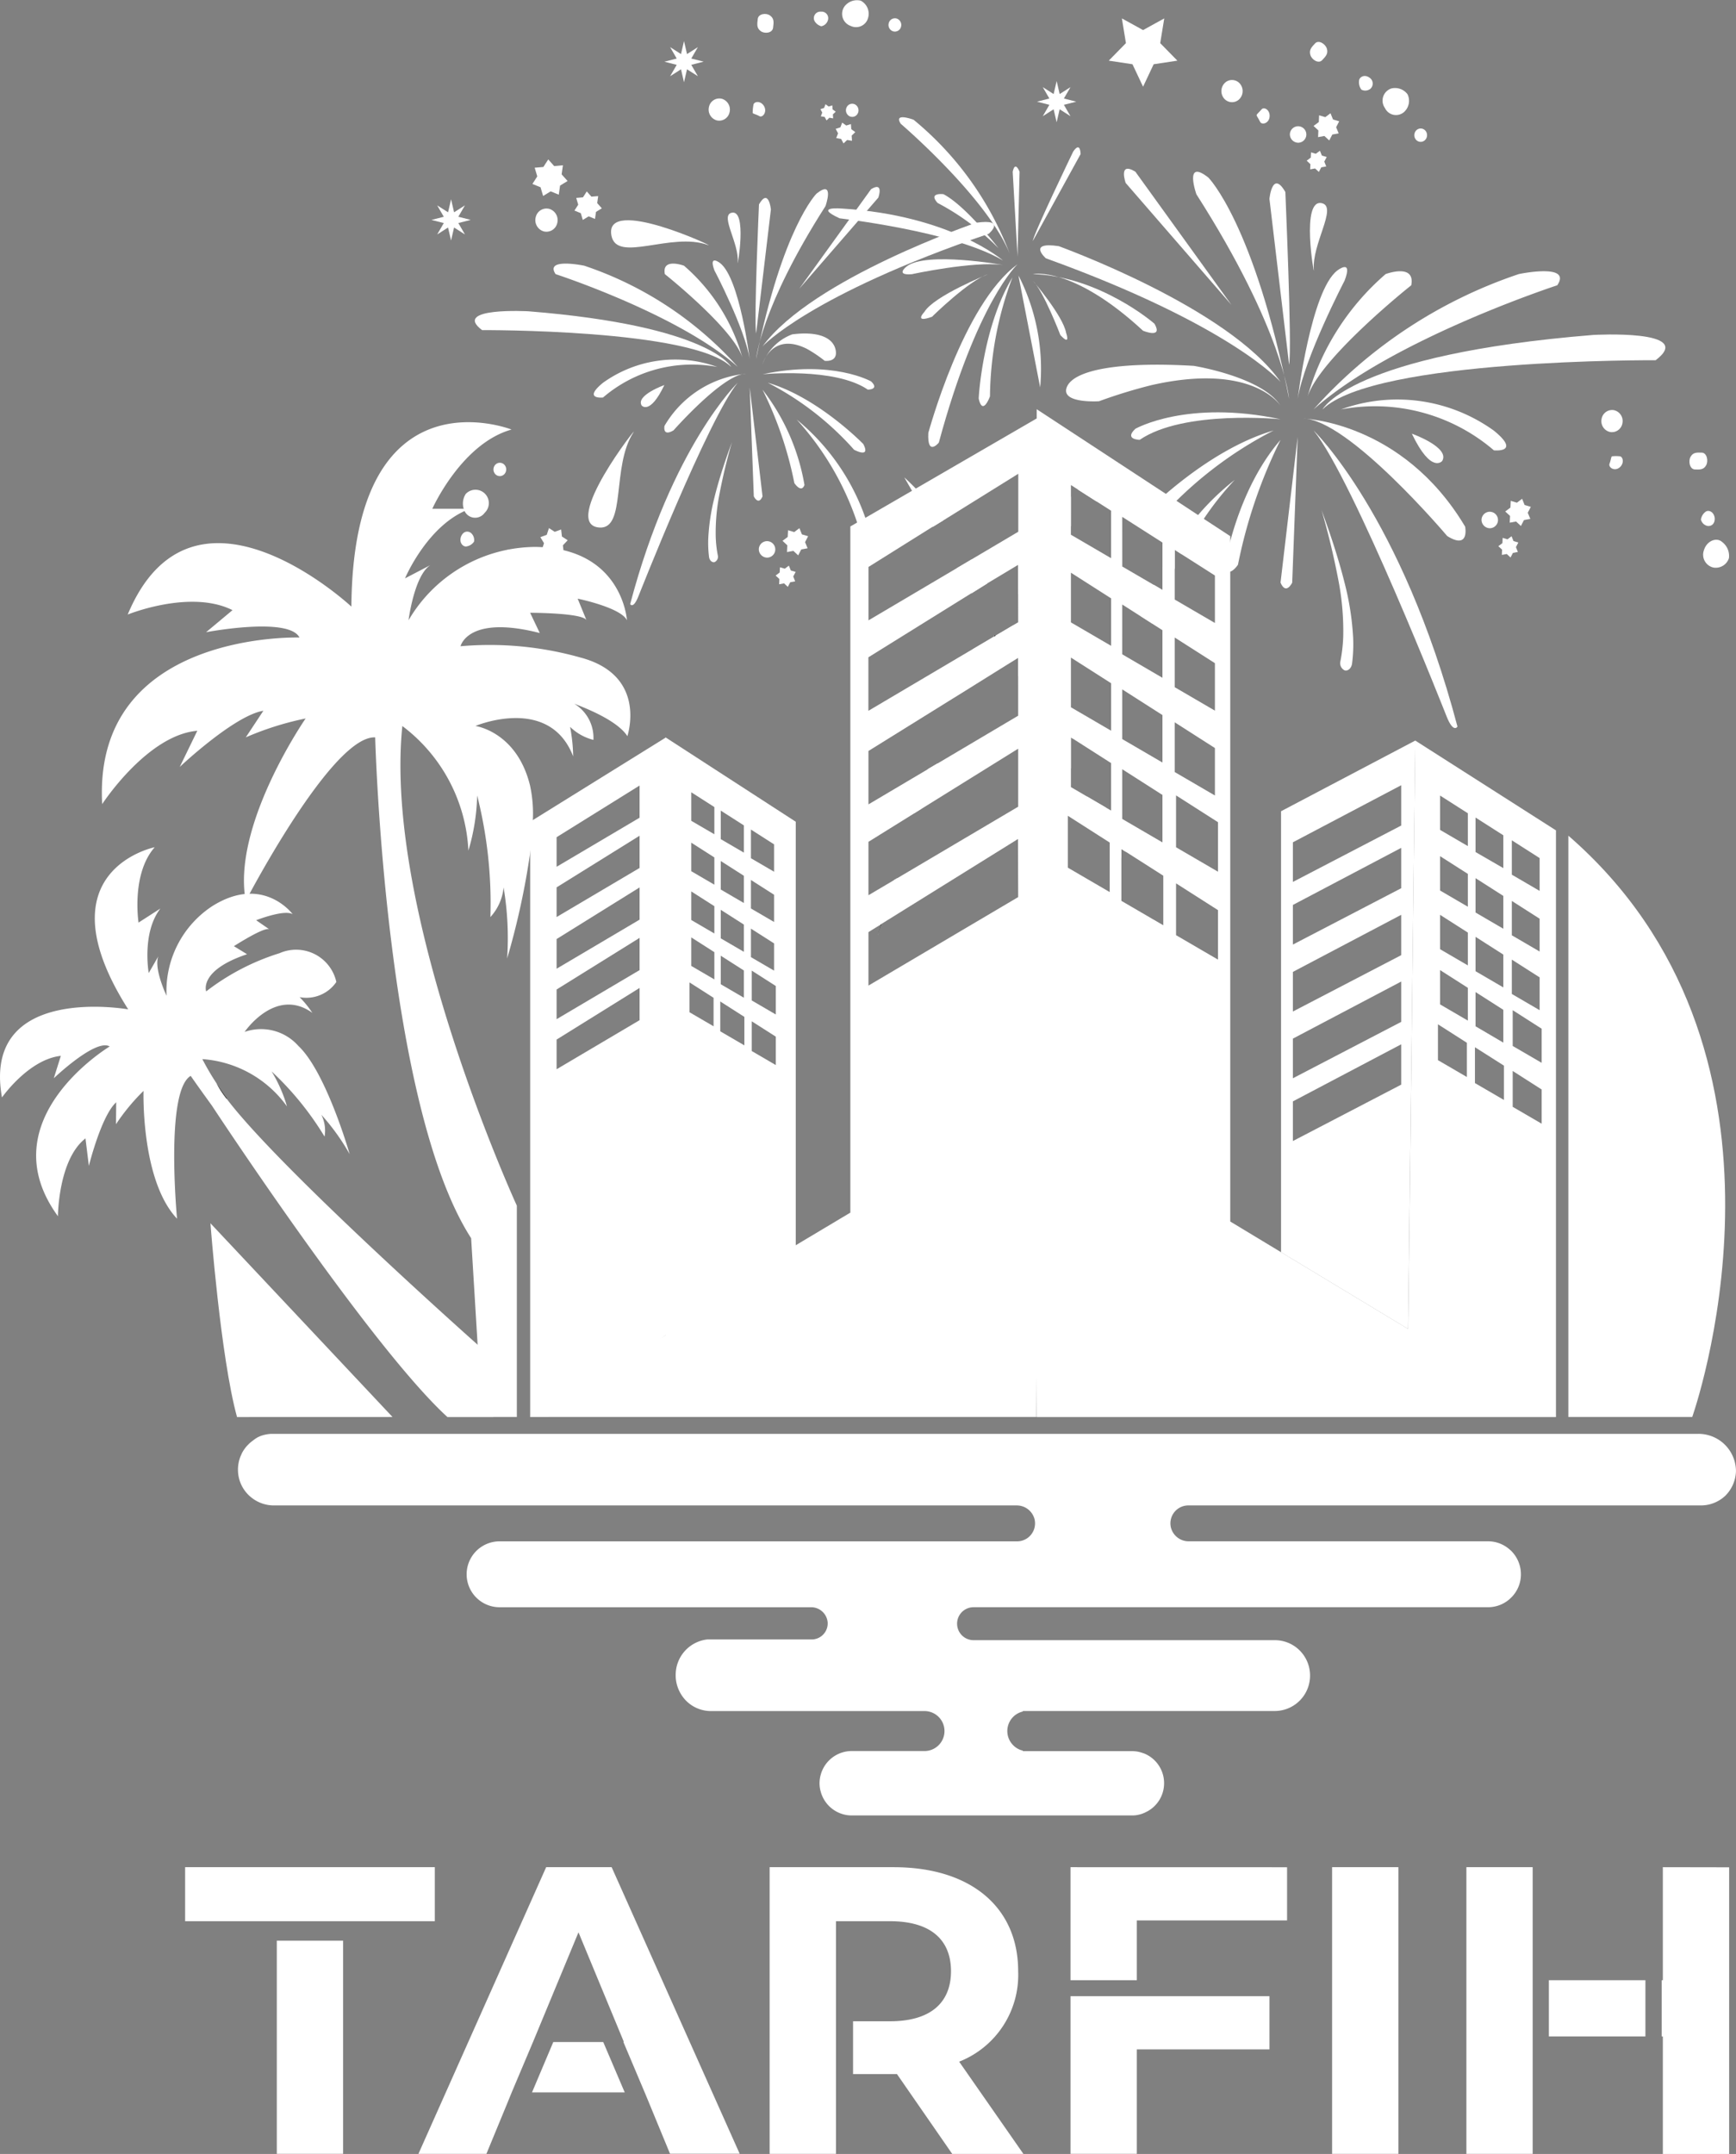 <svg id="logo" xmlns="http://www.w3.org/2000/svg" width="133.881" height="166.062" viewBox="0 0 133.881 166.062">
  <rect x="0" y="0" width="133.881" height="166.062" fill="#808080" stroke="none"/>
  <path id="Path_76664" data-name="Path 76664" d="M514.065,469.415l.245-.145c-.522,1.541-.938,2.761-1.2,3.521h0l-.067.2c-.015.043-.03.082-.041.121-.037.1-.072.2-.1.273a.259.259,0,0,1,0,.039q-.03.076-.045.124a.3.3,0,0,0-.017.054.065.065,0,0,0,0,.022c.028-.1.113-.377.24-.8C513.277,472.089,513.625,470.91,514.065,469.415Z" transform="translate(-445.114 -401.57)" fill="#fff"/>
  <path id="Path_76665" data-name="Path 76665" d="M526.6,428.843l.769-.453c-.462,1.211-.886,2.394-1.287,3.526l-.559.347C525.854,431.17,526.209,430.024,526.6,428.843Z" transform="translate(-455.05 -369.548)" fill="#fff"/>
  <path id="Path_76666" data-name="Path 76666" d="M542.579,383.41c-.683,1.272-1.346,2.613-1.965,3.987l-1.194.741c.487-1.285,1.023-2.559,1.586-3.8Z" transform="translate(-465.938 -334.314)" fill="#fff"/>
  <path id="Path_76667" data-name="Path 76667" d="M566.786,333.56v2.262c-.414.433-.867.962-1.361,1.554q-.362.433-.748.94l-.08.106h0q-.1.124-.2.254c-.093.119-.18.241-.271.364-.464.633-.934,1.324-1.4,2.063v-2.284c.327-.514.65-1,.984-1.458.141-.2.28-.392.418-.581l.163-.217c.1-.145.217-.286.316-.433q.325-.435.65-.821C565.835,334.607,566.355,334.019,566.786,333.56Z" transform="translate(-484.197 -295.266)" fill="#fff"/>
  <path id="Path_76668" data-name="Path 76668" d="M585.386,326.771a.433.433,0,0,1-.052.046l-1.424-.91c.366-.371.6-.589.667-.65.841-.789,1.712-.966,1.89-.527S586.146,326.053,585.386,326.771Z" transform="translate(-500.788 -288.165)" fill="#fff"/>
  <path id="Path_76669" data-name="Path 76669" d="M432.9,293s-5.068,4.884-8.295,17.068c0,0,.23.42.635-.6C425.245,309.468,430.6,295.839,432.9,293Z" transform="translate(-376.006 -263.495)" fill="#fff"/>
  <path id="Path_76670" data-name="Path 76670" d="M452.418,322.85c.041.267.243.433.423.384a.457.457,0,0,0,.247-.535,9.074,9.074,0,0,1-.158-1.426,15.433,15.433,0,0,1,.236-3,43.87,43.87,0,0,1,1.029-4.334c.015,0-.819,2.117-1.363,4.314a16.125,16.125,0,0,0-.472,3.073A8.54,8.54,0,0,0,452.418,322.85Z" transform="translate(-397.734 -279.897)" fill="#fff"/>
  <path id="Path_76671" data-name="Path 76671" d="M467.13,294.68l.316,8.4s.355.745.672,0Z" transform="translate(-409.312 -264.811)" fill="#fff"/>
  <path id="Path_76672" data-name="Path 76672" d="M471.69,295.48a28.713,28.713,0,0,1,2.455,7.2s.531.815.78.147A16.493,16.493,0,0,0,471.69,295.48Z" transform="translate(-412.884 -265.437)" fill="#fff"/>
  <path id="Path_76673" data-name="Path 76673" d="M483.84,306.1a22.377,22.377,0,0,1,4.888,8.646s.6,1.083.852.407A17.107,17.107,0,0,0,483.84,306.1Z" transform="translate(-422.401 -273.756)" fill="#fff"/>
  <path id="Path_76674" data-name="Path 76674" d="M473.54,293a22.956,22.956,0,0,1,6.661,5.17s1.311.706.708-.444C480.909,297.73,477.436,294.138,473.54,293Z" transform="translate(-414.333 -263.495)" fill="#fff"/>
  <path id="Path_76675" data-name="Path 76675" d="M471.69,288.56s5.573-.557,8.123,1.185c0,0,.921,0,.249-.635C480.063,289.113,477.1,287.412,471.69,288.56Z" transform="translate(-412.884 -259.705)" fill="#fff"/>
  <path id="Path_76676" data-name="Path 76676" d="M471.69,277.861s.719-2.522,3.413-1.187a10.059,10.059,0,0,1,1.38.927s.923.134.867-.672a1.2,1.2,0,0,0-.017-.143c-.178-.964-1.333-1.482-3.352-1.224A3.892,3.892,0,0,0,471.69,277.861Z" transform="translate(-412.884 -249.784)" fill="#fff"/>
  <path id="Path_76677" data-name="Path 76677" d="M471.69,245.4s3.625-3.97,17.441-8.68c0,0,1.417-1.187-.956-.854C488.175,235.866,475.553,240.148,471.69,245.4Z" transform="translate(-412.884 -218.695)" fill="#fff"/>
  <path id="Path_76678" data-name="Path 76678" d="M484.76,231.2l6.1-7.031s.451-1.268-.559-.65Z" transform="translate(-423.122 -208.935)" fill="#fff"/>
  <path id="Path_76679" data-name="Path 76679" d="M417.81,236.387c-.618-3.174,8.371,1.057,7.437.719C422.41,236.075,418.228,238.532,417.81,236.387Z" transform="translate(-370.655 -218.218)" fill="#fff" fill-rule="evenodd"/>
  <path id="Path_76680" data-name="Path 76680" d="M459.6,232.489c1.274-.36.451,4.334.494,3.84C460.226,234.855,458.739,232.731,459.6,232.489Z" transform="translate(-403.203 -216.08)" fill="#fff" fill-rule="evenodd"/>
  <path id="Path_76681" data-name="Path 76681" d="M469.41,237.253s.347-3.974,5.352-11.792c0,0,.741-2.1-.693-.96C474.069,224.5,471.442,227.12,469.41,237.253Z" transform="translate(-411.098 -209.574)" fill="#fff" fill-rule="evenodd"/>
  <path id="Path_76682" data-name="Path 76682" d="M469.245,237.714l1.14-9.564s-.167-1.7-.919-.392C469.466,227.757,469.067,236.687,469.245,237.714Z" transform="translate(-410.933 -212.001)" fill="#fff" fill-rule="evenodd"/>
  <path id="Path_76683" data-name="Path 76683" d="M456.8,257.11s-.769-6.227-2.279-7.393c0,0-.925-.73-.433.581C454.1,250.3,456.421,254.753,456.8,257.11Z" transform="translate(-398.984 -229.432)" fill="#fff" fill-rule="evenodd"/>
  <path id="Path_76684" data-name="Path 76684" d="M442.852,257.984a14.59,14.59,0,0,0-4.531-7.192s-1.733-.65-1.476.65C436.845,251.44,442.315,255.794,442.852,257.984Z" transform="translate(-385.57 -230.306)" fill="#fff" fill-rule="evenodd"/>
  <path id="Path_76685" data-name="Path 76685" d="M411.542,258.6a27.653,27.653,0,0,0-11.838-7.8s-3.086-.65-2.21.65C397.495,251.448,407,254.549,411.542,258.6Z" transform="translate(-354.644 -230.314)" fill="#fff" fill-rule="evenodd"/>
  <path id="Path_76686" data-name="Path 76686" d="M389.07,271.789s-1.612-3.166-15.627-4.29c0,0-5.963-.338-3.586,1.452C369.857,268.95,386.093,268.857,389.07,271.789Z" transform="translate(-332.678 -243.499)" fill="#fff" fill-rule="evenodd"/>
  <path id="Path_76687" data-name="Path 76687" d="M421.164,285.423a10.539,10.539,0,0,0-8.817,2.358s-1.6.169,0-1.138A9.552,9.552,0,0,1,421.164,285.423Z" transform="translate(-365.843 -257.133)" fill="#fff" fill-rule="evenodd"/>
  <path id="Path_76688" data-name="Path 76688" d="M443.037,289.81a8.174,8.174,0,0,0-6.284,4.017s-.182.867.693.349C437.444,294.185,441.295,289.8,443.037,289.81Z" transform="translate(-385.505 -260.996)" fill="#fff" fill-rule="evenodd"/>
  <path id="Path_76689" data-name="Path 76689" d="M430.188,293.84s-2.21.787-1.753,1.571C428.435,295.411,429.063,296.2,430.188,293.84Z" transform="translate(-378.953 -264.153)" fill="#fff" fill-rule="evenodd"/>
  <path id="Path_76690" data-name="Path 76690" d="M410.541,317.821c-3.088-.217,3.174-8.18,2.615-7.324C411.462,313.1,412.628,317.962,410.541,317.821Z" transform="translate(-364.312 -277.15)" fill="#fff" fill-rule="evenodd"/>
  <path id="Path_76691" data-name="Path 76691" d="M667.83,310s6.78,6.533,11.094,22.826c0,0-.308.566-.847-.806C678.077,332.028,670.911,313.8,667.83,310Z" transform="translate(-566.524 -276.811)" fill="#fff"/>
  <path id="Path_76692" data-name="Path 76692" d="M672.938,349.965c-.054.355-.325.581-.566.511a.617.617,0,0,1-.329-.715,11.88,11.88,0,0,0,.217-1.907,20.591,20.591,0,0,0-.314-4.011,58.563,58.563,0,0,0-1.376-5.783c-.02,0,1.094,2.83,1.82,5.768a21.423,21.423,0,0,1,.633,4.117A11.484,11.484,0,0,1,672.938,349.965Z" transform="translate(-568.669 -298.791)" fill="#fff"/>
  <path id="Path_76693" data-name="Path 76693" d="M657.382,312.26l-.423,11.239s-.477,1-.9,0Z" transform="translate(-557.304 -278.581)" fill="#fff"/>
  <path id="Path_76694" data-name="Path 76694" d="M640.425,313.34a38.636,38.636,0,0,0-3.283,9.623s-.711,1.083-1.042.2C636.1,323.162,636.98,317.307,640.425,313.34Z" transform="translate(-541.669 -279.427)" fill="#fff"/>
  <path id="Path_76695" data-name="Path 76695" d="M613.691,327.58a23.079,23.079,0,0,0-2.384,3,31.487,31.487,0,0,0-1.682,2.748l-.555-.355v1.415a31.358,31.358,0,0,0-1.746,4.262l-.845-.54a24.94,24.94,0,0,1,.966-2.444l.678.4v-1.755a22.63,22.63,0,0,1,2.737-4.015A19.669,19.669,0,0,1,613.691,327.58Z" transform="translate(-518.467 -290.582)" fill="#fff"/>
  <path id="Path_76696" data-name="Path 76696" d="M617.2,310a30.432,30.432,0,0,0-8.908,6.917s-1.753.945-.947-.6C607.344,316.329,611.987,311.517,617.2,310Z" transform="translate(-518.978 -276.811)" fill="#fff"/>
  <path id="Path_76697" data-name="Path 76697" d="M614.4,304.074s-7.454-.743-10.865,1.588c0,0-1.231-.015-.332-.852C603.2,304.813,607.163,302.538,614.4,304.074Z" transform="translate(-515.642 -271.752)" fill="#fff"/>
  <path id="Path_76698" data-name="Path 76698" d="M596.262,289.764s-2.1-3.374-9.968-1.586a39.815,39.815,0,0,0-4.032,1.239s-2.691.178-2.535-.9a.816.816,0,0,1,.054-.193c.516-1.289,3.887-1.983,9.781-1.636C589.568,286.687,594.845,287.532,596.262,289.764Z" transform="translate(-497.506 -258.482)" fill="#fff"/>
  <path id="Path_76699" data-name="Path 76699" d="M589.051,254.648s-3.762-4.355-18.1-9.534c0,0-1.469-1.3.995-.936C571.943,244.186,585.042,248.884,589.051,254.648Z" transform="translate(-490.295 -225.201)" fill="#fff"/>
  <path id="Path_76700" data-name="Path 76700" d="M608.609,227.365l-8.156-9.4s-.6-1.694.748-.867Z" transform="translate(-513.641 -203.86)" fill="#fff"/>
  <path id="Path_76701" data-name="Path 76701" d="M667.467,229.075c-1.705-.481-.6,5.788-.65,5.138C666.641,232.24,668.628,229.4,667.467,229.075Z" transform="translate(-565.489 -213.4)" fill="#fff" fill-rule="evenodd"/>
  <path id="Path_76702" data-name="Path 76702" d="M632.336,235.454s-.464-5.315-7.151-15.77c0,0-.99-2.8.927-1.285C626.107,218.393,629.619,221.9,632.336,235.454Z" transform="translate(-532.919 -204.706)" fill="#fff" fill-rule="evenodd"/>
  <path id="Path_76703" data-name="Path 76703" d="M653.627,236.089,652.11,223.3s.217-2.277,1.227-.527C653.33,222.774,653.865,234.717,653.627,236.089Z" transform="translate(-554.21 -207.97)" fill="#fff" fill-rule="evenodd"/>
  <path id="Path_76704" data-name="Path 76704" d="M662.16,262.012s1.027-8.329,3.049-9.889c0,0,1.237-.975.568.778C665.776,252.9,662.671,258.857,662.16,262.012Z" transform="translate(-562.082 -231.263)" fill="#fff" fill-rule="evenodd"/>
  <path id="Path_76705" data-name="Path 76705" d="M665.47,263.185a19.48,19.48,0,0,1,6.067-9.619s2.308-.867,1.974.867C673.5,254.431,666.187,260.256,665.47,263.185Z" transform="translate(-564.675 -232.436)" fill="#fff" fill-rule="evenodd"/>
  <path id="Path_76706" data-name="Path 76706" d="M667.83,264a36.977,36.977,0,0,1,15.833-10.436s4.128-.867,2.956.867C686.619,254.431,673.9,258.581,667.83,264Z" transform="translate(-566.524 -232.436)" fill="#fff" fill-rule="evenodd"/>
  <path id="Path_76707" data-name="Path 76707" d="M671,281.622s2.147-4.228,20.891-5.744c0,0,7.976-.453,4.8,1.95C696.688,277.827,674.972,277.7,671,281.622Z" transform="translate(-569.007 -250.056)" fill="#fff" fill-rule="evenodd"/>
  <path id="Path_76708" data-name="Path 76708" d="M677.57,299.876a14.091,14.091,0,0,1,11.792,3.153s2.141.227,0-1.517A12.74,12.74,0,0,0,677.57,299.876Z" transform="translate(-574.153 -268.31)" fill="#fff" fill-rule="evenodd"/>
  <path id="Path_76709" data-name="Path 76709" d="M663.92,305.74s7.673.182,12.533,8.336c0,0,.364,1.811-1.383.726C675.071,314.8,667.4,305.725,663.92,305.74Z" transform="translate(-563.461 -273.474)" fill="#fff" fill-rule="evenodd"/>
  <path id="Path_76710" data-name="Path 76710" d="M702.79,311.13s2.958,1.053,2.344,2.1C705.134,313.234,704.3,314.285,702.79,311.13Z" transform="translate(-593.908 -277.696)" fill="#fff" fill-rule="evenodd"/>
  <path id="Path_76711" data-name="Path 76711" d="M523.019,327.557a30.544,30.544,0,0,1,2.108,2.451l-.8.5-1.6-2.774-.6-1.044Q522.566,327.091,523.019,327.557Z" transform="translate(-452.387 -289.885)" fill="#fff"/>
  <path id="Path_76712" data-name="Path 76712" d="M543.185,357.717l-1.235.774q-.583-1.012-1.12-1.95l1.151-.68Q542.581,356.757,543.185,357.717Z" transform="translate(-467.043 -312.734)" fill="#fff"/>
  <path id="Path_76713" data-name="Path 76713" d="M560.6,388.15l-.167-.108v2.384c-.446-.787-.9-1.588-1.359-2.394l-.451-.8c-.156-.271-.31-.544-.464-.815l-.381-.674c-.468-.821-.938-1.64-1.4-2.453v-1.417l-.592.368-1.166-2.035,1.333-.789c.622,1.07,1.235,2.167,1.831,3.268.137.251.271.5.4.752l.308.583h0c.236.444.466.878.7,1.322h0C559.671,386.3,560.146,387.227,560.6,388.15Z" transform="translate(-477.845 -331.189)" fill="#fff"/>
  <path id="Path_76714" data-name="Path 76714" d="M588.56,441.045c.561,1.218,1.083,2.371,1.554,3.428l-.362-.23v.726c-.8-1.439-1.7-3.062-2.672-4.789Z" transform="translate(-503.271 -378.783)" fill="#fff"/>
  <path id="Path_76715" data-name="Path 76715" d="M611.535,485.06c-.1-.217-.232-.492-.405-.83l.084.048C611.362,484.613,611.47,484.874,611.535,485.06Z" transform="translate(-522.11 -413.288)" fill="#fff"/>
  <path id="Path_76716" data-name="Path 76716" d="M613.08,488.17c.03.069.058.13.076.184C613.138,488.306,613.11,488.244,613.08,488.17Z" transform="translate(-523.637 -416.374)" fill="#fff"/>
  <path id="Path_76717" data-name="Path 76717" d="M569.123,337.777s1.851-20.934-1.233-29.337C567.89,308.44,569.4,335.848,569.123,337.777Z" transform="translate(-488.239 -275.589)" fill="#fff"/>
  <path id="Path_76718" data-name="Path 76718" d="M562.47,254.35s.065.106.169.306a15.782,15.782,0,0,1,1.573,8.433l-1.677-8.633Z" transform="translate(-483.994 -233.22)" fill="#fff" fill-rule="evenodd"/>
  <path id="Path_76719" data-name="Path 76719" d="M567.89,256.67s2.338,2.722,2.57,4.037c0,0,.384,1.066-.448.158C570.011,260.858,568.724,257.5,567.89,256.67Z" transform="translate(-488.239 -235.037)" fill="#fff" fill-rule="evenodd"/>
  <path id="Path_76720" data-name="Path 76720" d="M533.271,254.43s-4.163,1.671-4.895,2.9c0,0-.867.9.592.373C528.961,257.7,531.83,254.885,533.271,254.43Z" transform="translate(-457.087 -233.282)" fill="#fff" fill-rule="evenodd"/>
  <path id="Path_76721" data-name="Path 76721" d="M567.89,254.25s3.077-.65,8.5,4.368c0,0,1.567.65.884-.537C577.277,258.075,573.075,254.422,567.89,254.25Z" transform="translate(-488.239 -233.12)" fill="#fff" fill-rule="evenodd"/>
  <path id="Path_76722" data-name="Path 76722" d="M567.89,216.491l3.684-6.7s0-1.029-.568-.2C571,209.6,567.929,215.975,567.89,216.491Z" transform="translate(-488.239 -197.909)" fill="#fff" fill-rule="evenodd"/>
  <path id="Path_76723" data-name="Path 76723" d="M561.107,222.911l.154-6.41s-.34-.9-.531,0l.377,6.568Z" transform="translate(-482.631 -203.259)" fill="#fff" fill-rule="evenodd"/>
  <path id="Path_76724" data-name="Path 76724" d="M528.817,209.085a24.677,24.677,0,0,0-7.419-10.342s-1.588-.594-.984.316C520.414,199.059,527.07,204.755,528.817,209.085Z" transform="translate(-450.943 -189.512)" fill="#fff" fill-rule="evenodd"/>
  <path id="Path_76725" data-name="Path 76725" d="M537.805,230.053s-2.459-3.218-4.238-4.165c0,0-1.211-.156-.455.676A18.841,18.841,0,0,1,537.805,230.053Z" transform="translate(-460.802 -210.916)" fill="#fff" fill-rule="evenodd"/>
  <path id="Path_76726" data-name="Path 76726" d="M508.535,235s-4.011-3.482-12.4-4c0,0-2.275-.2-.191.752C495.93,231.759,504.712,232.738,508.535,235Z" transform="translate(-431.191 -214.921)" fill="#fff" fill-rule="evenodd"/>
  <path id="Path_76727" data-name="Path 76727" d="M529.272,249.516s-5.911-1.057-7.419.113c0,0-.936.713.407.6C522.26,250.224,527.008,249.206,529.272,249.516Z" transform="translate(-451.929 -229.09)" fill="#fff" fill-rule="evenodd"/>
  <path id="Path_76728" data-name="Path 76728" d="M551.238,255.54a26.631,26.631,0,0,0-1.733,9.168s-.557,1.556-.867.182C548.623,264.89,548.913,259.395,551.238,255.54Z" transform="translate(-473.158 -234.152)" fill="#fff"/>
  <path id="Path_76729" data-name="Path 76729" d="M537.552,250.87s-3.12,2.862-6.067,13.747c0,0-.906,1.118-.81-.75C530.685,263.867,533.34,253.932,537.552,250.87Z" transform="translate(-459.082 -230.494)" fill="#fff"/>
  <path id="Path_76730" data-name="Path 76730" d="M802.541,317.865c.388.011.527.637.33.982s-.475.329-.867.316-.527-.639-.329-.982S802.149,317.854,802.541,317.865Z" transform="translate(-671.296 -282.969)" fill="#fff"/>
  <path id="Path_76731" data-name="Path 76731" d="M806.016,338.7c.206-.188.65-.065.726.451.035.481-.282.67-.563.622a.672.672,0,0,1-.5-.49A.914.914,0,0,1,806.016,338.7Z" transform="translate(-674.504 -299.226)" fill="#fff"/>
  <path id="Path_76732" data-name="Path 76732" d="M807.974,349.051a1.337,1.337,0,0,1,.526,1.255,1.07,1.07,0,0,1-1.174.722,1.013,1.013,0,0,1-.754-1.337C806.8,348.938,807.564,348.678,807.974,349.051Z" transform="translate(-675.166 -307.268)" fill="#fff"/>
  <path id="Path_76733" data-name="Path 76733" d="M771.193,302.725a.854.854,0,0,1,.672.988.823.823,0,0,1-.942.7.854.854,0,0,1-.672-.988.824.824,0,0,1,.943-.7Z" transform="translate(-646.74 -271.105)" fill="#fff"/>
  <path id="Path_76734" data-name="Path 76734" d="M773.851,319.13c.279-.017.42.539.015.867s-.877-.024-.771-.295.123-.529.186-.566A2.613,2.613,0,0,1,773.851,319.13Z" transform="translate(-648.968 -283.954)" fill="#fff"/>
  <path id="Path_76735" data-name="Path 76735" d="M364.671,347.119c-.264.072-.618-.256-.453-.745.178-.446.542-.464.771-.288a.713.713,0,0,1,.234.672A.866.866,0,0,1,364.671,347.119Z" transform="translate(-328.667 -304.996)" fill="#fff"/>
  <path id="Path_76736" data-name="Path 76736" d="M365.234,332.726a1.362,1.362,0,0,1,.072-1.367,1.031,1.031,0,1,1,1.452,1.463A.9.9,0,0,1,365.234,332.726Z" transform="translate(-329.384 -293.282)" fill="#fff"/>
  <path id="Path_76737" data-name="Path 76737" d="M376.12,322.414a.533.533,0,0,1-.1-.719.479.479,0,0,1,.689-.108.531.531,0,0,1,.1.719.479.479,0,0,1-.689.108Z" transform="translate(-337.867 -285.808)" fill="#fff"/>
  <path id="Path_76738" data-name="Path 76738" d="M469.872,162.181c.046-.4.65-.488.964-.249s.267.527.217.934-.65.488-.964.249S469.825,162.589,469.872,162.181Z" transform="translate(-411.433 -160.724)" fill="#fff"/>
  <path id="Path_76739" data-name="Path 76739" d="M489.973,161.693a.5.5,0,0,1,.5-.713.507.507,0,0,1,.537.65.667.667,0,0,1-.511.475A.867.867,0,0,1,489.973,161.693Z" transform="translate(-427.159 -160.08)" fill="#fff"/>
  <path id="Path_76740" data-name="Path 76740" d="M500.163,157.318a1.21,1.21,0,0,1,1.242-.433,1.138,1.138,0,0,1,.576,1.3.96.96,0,0,1-1.346.65A.984.984,0,0,1,500.163,157.318Z" transform="translate(-435.026 -156.834)" fill="#fff"/>
  <path id="Path_76741" data-name="Path 76741" d="M516.545,163.715a.49.49,0,0,1,.6-.364.52.52,0,0,1,.349.631.49.49,0,0,1-.6.364A.518.518,0,0,1,516.545,163.715Z" transform="translate(-448.005 -161.926)" fill="#fff"/>
  <path id="Path_76742" data-name="Path 76742" d="M452.544,192.5a.815.815,0,0,1,1-.607.867.867,0,0,1,.581,1.049.817.817,0,0,1-1,.609A.867.867,0,0,1,452.544,192.5Z" transform="translate(-397.864 -184.274)" fill="#fff"/>
  <path id="Path_76743" data-name="Path 76743" d="M468.216,193.387c.011-.293.553-.388.819.065s-.106.914-.353.776-.492-.18-.52-.247A3.389,3.389,0,0,1,468.216,193.387Z" transform="translate(-410.115 -185.273)" fill="#fff"/>
  <path id="Path_76744" data-name="Path 76744" d="M666.921,171.869c.271-.293.8.028.912.412s-.093.589-.368.882-.8-.028-.91-.412S666.648,172.162,666.921,171.869Z" transform="translate(-565.502 -168.522)" fill="#fff"/>
  <path id="Path_76745" data-name="Path 76745" d="M683.979,184.256c0-.284.4-.55.808-.251a.541.541,0,0,1,.054.867.635.635,0,0,1-.682.052A.948.948,0,0,1,683.979,184.256Z" transform="translate(-579.169 -178.015)" fill="#fff"/>
  <path id="Path_76746" data-name="Path 76746" d="M693.145,188.24a1.206,1.206,0,0,1,1.237.446,1.161,1.161,0,0,1-.29,1.393.942.942,0,0,1-1.45-.329A.984.984,0,0,1,693.145,188.24Z" transform="translate(-585.835 -181.422)" fill="#fff"/>
  <path id="Path_76747" data-name="Path 76747" d="M703.861,202.664a.479.479,0,0,1,.689.091.533.533,0,0,1-.087.724.479.479,0,0,1-.691-.093A.533.533,0,0,1,703.861,202.664Z" transform="translate(-594.598 -192.65)" fill="#fff"/>
  <path id="Path_76748" data-name="Path 76748" d="M635.322,185.471a.8.8,0,0,1,1.151.154.884.884,0,0,1-.145,1.2.8.8,0,0,1-1.151-.152A.886.886,0,0,1,635.322,185.471Z" transform="translate(-540.811 -179.125)" fill="#fff"/>
  <path id="Path_76749" data-name="Path 76749" d="M647.932,195.452c.178-.217.665.041.615.572s-.613.65-.732.392-.284-.453-.269-.524S647.731,195.686,647.932,195.452Z" transform="translate(-550.635 -187.024)" fill="#fff"/>
  <path id="Path_76750" data-name="Path 76750" d="M393.39,363.139a.832.832,0,0,1-1.207.113.925.925,0,0,1-.108-1.265.83.83,0,0,1,1.207-.113A.927.927,0,0,1,393.39,363.139Z" transform="translate(-350.363 -317.281)" fill="#fff"/>
  <path id="Path_76751" data-name="Path 76751" d="M378.012,352.4l.57.373.633-.236.078.7.57.371-.472.5.078.7-.667-.076-.472.5-.36-.594-.667-.076.219-.665-.36-.592.633-.236Z" transform="translate(-338.837 -310.024)" fill="#fff"/>
  <path id="Path_76752" data-name="Path 76752" d="M393.283,344.73l.444.288.494-.182.061.544.444.288-.368.39.061.544-.52-.058-.368.388-.28-.462-.52-.058.171-.518-.282-.464.492-.182Z" transform="translate(-350.947 -304.016)" fill="#fff"/>
  <path id="Path_76753" data-name="Path 76753" d="M391.455,232.787a.906.906,0,0,1-.585-1.112.852.852,0,0,1,1.064-.609.906.906,0,0,1,.583,1.114.854.854,0,0,1-1.062.607Z" transform="translate(-349.549 -214.955)" fill="#fff"/>
  <path id="Path_76754" data-name="Path 76754" d="M392.167,213.987l-.1.7.459.513-.579.353-.1.7-.626-.254-.581.355-.2-.672-.626-.254.375-.583-.2-.67.67-.056.377-.583.457.514Z" transform="translate(-348.754 -201.245)" fill="#fff"/>
  <path id="Path_76755" data-name="Path 76755" d="M406.589,225.3l-.076.542.358.4-.451.277-.076.542-.488-.2-.453.277-.156-.522-.488-.2.292-.453-.156-.522.522-.046.292-.453.358.4Z" transform="translate(-360.457 -210.182)" fill="#fff"/>
  <path id="Path_76756" data-name="Path 76756" d="M502.106,193.818a.52.52,0,0,1,.178.693.472.472,0,0,1-.661.184.52.52,0,0,1-.178-.691.472.472,0,0,1,.661-.186Z" transform="translate(-436.141 -185.752)" fill="#fff"/>
  <path id="Path_76757" data-name="Path 76757" d="M497.773,201.654l.141-.368-.184-.345.362-.115.141-.366.312.225.362-.113.026.394.31.228-.279.267.024.4-.373-.063-.28.267-.186-.345Z" transform="translate(-433.282 -191.007)" fill="#fff"/>
  <path id="Path_76758" data-name="Path 76758" d="M492.322,194.852l.111-.288-.143-.269.282-.087.111-.288.243.178.282-.089.02.308.243.178-.219.208.02.308-.29-.05-.219.208-.145-.269Z" transform="translate(-429.02 -185.884)" fill="#fff"/>
  <path id="Path_76759" data-name="Path 76759" d="M659.38,202.38a.635.635,0,1,1,.65.65A.65.65,0,0,1,659.38,202.38Z" transform="translate(-559.904 -192.026)" fill="#fff"/>
  <path id="Path_76760" data-name="Path 76760" d="M669.747,198.658l-.49.089-.238.457-.373-.345-.488.089.024-.518-.373-.345.405-.3.024-.52.479.141.4-.3.193.481.477.141-.236.455Z" transform="translate(-566.508 -188.375)" fill="#fff"/>
  <path id="Path_76761" data-name="Path 76761" d="M666.868,211.673l-.384.069-.184.355-.29-.269-.381.069.02-.4-.288-.269.314-.236.02-.405.371.11.316-.236.149.373.373.11-.186.355Z" transform="translate(-564.589 -198.84)" fill="#fff"/>
  <path id="Path_76762" data-name="Path 76762" d="M727.59,339.54a.635.635,0,1,1,.65.65A.65.65,0,0,1,727.59,339.54Z" transform="translate(-613.334 -299.465)" fill="#fff"/>
  <path id="Path_76763" data-name="Path 76763" d="M737.965,335.826l-.49.091-.236.457-.373-.345-.49.089.026-.52-.373-.342.4-.3.026-.52.477.141.4-.3.193.479.479.143-.238.455Z" transform="translate(-619.946 -295.822)" fill="#fff"/>
  <path id="Path_76764" data-name="Path 76764" d="M735.078,348.841l-.381.072-.186.355-.288-.269-.381.069.019-.405-.29-.267.314-.236.019-.405.373.111.314-.236.15.373.372.11-.184.355Z" transform="translate(-618.019 -306.287)" fill="#fff"/>
  <path id="Path_76765" data-name="Path 76765" d="M470.37,350a.635.635,0,1,1,.65.65A.65.65,0,0,1,470.37,350Z" transform="translate(-411.85 -307.659)" fill="#fff"/>
  <path id="Path_76766" data-name="Path 76766" d="M480.745,346.286l-.49.089-.238.457-.371-.345-.49.091.024-.52-.37-.345.4-.3.026-.518.477.141.4-.3.193.479.479.141-.238.457Z" transform="translate(-418.461 -304.016)" fill="#fff"/>
  <path id="Path_76767" data-name="Path 76767" d="M477.858,359.293l-.381.069-.186.355-.288-.269-.381.071.019-.405-.29-.269.314-.236.02-.4.373.108.314-.236.15.375.373.108-.186.355Z" transform="translate(-416.534 -314.473)" fill="#fff"/>
  <path id="Path_76768" data-name="Path 76768" d="M356.443,228.216l-.511.878.953.243-.953.243.511.878-.839-.533-.232,1-.234-1-.836.535.509-.878-.951-.243.951-.243-.509-.878.839.533.232-1,.232,1Z" transform="translate(-320.586 -212.384)" fill="#fff"/>
  <path id="Path_76769" data-name="Path 76769" d="M439.353,171.924l-.511.88.953.24-.953.245.511.878-.839-.533-.232,1-.232-1-.839.535.509-.878-.951-.243.951-.243-.509-.88.839.535.232-1,.232,1Z" transform="translate(-385.531 -168.291)" fill="#fff"/>
  <path id="Path_76770" data-name="Path 76770" d="M571.965,186.154l-.511.878.953.243-.953.243.509.878-.836-.533-.232,1-.234-1-.836.533.509-.878-.953-.243.953-.243-.511-.878.839.533.234-1,.232,1Z" transform="translate(-489.406 -179.437)" fill="#fff"/>
  <path id="Path_76771" data-name="Path 76771" d="M597.566,164.281l1.634-.9-.312,1.907,1.324,1.35-1.829.277-.817,1.733-.817-1.733-1.829-.277,1.324-1.35-.312-1.907Z" transform="translate(-509.412 -161.962)" fill="#fff"/>
  <path id="Path_76772" data-name="Path 76772" d="M277.083,331.282c-.4-.622-1.456-1.5-4.1-2.5a3.065,3.065,0,0,1,1.48,2.787,3.972,3.972,0,0,1-1.8-1.005,13.041,13.041,0,0,1,.238,2.277c-1.833-4.754-7.538-2.345-7.538-2.345s3.194.433,4.212,4.592a10.24,10.24,0,0,1,.217,2.657,24.6,24.6,0,0,1-.217,2.6,58.567,58.567,0,0,1-1.766,8.078,23.664,23.664,0,0,0-.273-5.476,3.945,3.945,0,0,1-1.018,2.282,33.867,33.867,0,0,0-1.021-9.372,16.062,16.062,0,0,1-.676,4.249,12.8,12.8,0,0,0-5.094-9.606c-1.493,14.5,8.83,36.979,8.83,36.979v16.29h-2.7l-.327-5.58h0l-.026-.462-.472-7.74c-6.657-10.323-7.4-38.611-7.4-38.611-2.917-.143-8.355,9.586-9.684,12.048-.193.358-.3.561-.3.561-.033-.178-.061-.358-.08-.537-.663-5.785,4.7-13.53,4.7-13.53a23.253,23.253,0,0,0-4.615,1.456l1.356-2.05c-2.206.353-6.321,4.206-6.451,4.334l1.356-2.791c-3.87.329-7.335,5.653-7.335,5.653-.745-13.372,15.213-12.843,15.213-12.843-.815-1.627-7.2-.41-7.2-.41l2.037-1.7c-3.25-1.629-8.082.338-8.082.338,5.027-12.019,17.25-.611,17.25-.611.137-18.472,12.351-13.651,12.351-13.651-3.87,1.083-6.111,6.11-6.111,6.11h2.919c-3.209,1.138-4.969,5.235-5.023,5.363l1.972-1.029c-1.257.769-1.7,4.258-1.7,4.258a11.406,11.406,0,0,1,9.781-5.653c6.724.085,7.062,5.653,7.062,5.653-.475-.984-3.8-1.664-3.8-1.664l.68,1.664c-.273-.576-4.347-.576-4.347-.576l.745,1.562c-5.569-1.428-6.111,1.018-6.111,1.018a25.76,25.76,0,0,1,9.235.867C278.3,326.491,277.289,330.6,277.083,331.282Z" transform="translate(-228.698 -274.526)" fill="#fff"/>
  <path id="Path_76773" data-name="Path 76773" d="M424.764,321.366c-.03.05-.056.1-.085.154l.128-.076C424.794,321.418,424.779,321.392,424.764,321.366Zm0,0c-.03.05-.056.1-.085.154l.128-.076C424.794,321.418,424.779,321.392,424.764,321.366Zm0,0c-.03.05-.056.1-.085.154l.128-.076C424.794,321.418,424.779,321.392,424.764,321.366Zm0,0c-.03.05-.056.1-.085.154l.128-.076C424.794,321.418,424.779,321.392,424.764,321.366Zm0,0c-.03.05-.056.1-.085.154l.128-.076C424.794,321.418,424.779,321.392,424.764,321.366Zm0,0c-.03.05-.056.1-.085.154l.128-.076C424.794,321.418,424.779,321.392,424.764,321.366Zm0,0c-.03.05-.056.1-.085.154l.128-.076C424.794,321.418,424.779,321.392,424.764,321.366Zm0,0c-.03.05-.056.1-.085.154l.128-.076C424.794,321.418,424.779,321.392,424.764,321.366Zm0,0c-.03.05-.056.1-.085.154l.128-.076C424.794,321.418,424.779,321.392,424.764,321.366Zm0,0c-.03.05-.056.1-.085.154l.128-.076C424.794,321.418,424.779,321.392,424.764,321.366Zm0,0c-.03.05-.056.1-.085.154l.128-.076C424.794,321.418,424.779,321.392,424.764,321.366Zm0,0c-.03.05-.056.1-.085.154l.128-.076C424.794,321.418,424.779,321.392,424.764,321.366Zm0,0c-.03.05-.056.1-.085.154l.128-.076C424.794,321.418,424.779,321.392,424.764,321.366Zm0,0c-.03.05-.056.1-.085.154l.128-.076C424.794,321.418,424.779,321.392,424.764,321.366Zm0,0c-.03.05-.056.1-.085.154l.128-.076C424.794,321.418,424.779,321.392,424.764,321.366Zm0,0c-.03.05-.056.1-.085.154l.128-.076C424.794,321.418,424.779,321.392,424.764,321.366Zm0,0c-.03.05-.056.1-.085.154l.128-.076C424.794,321.418,424.779,321.392,424.764,321.366Zm0,0c-.03.05-.056.1-.085.154l.128-.076C424.794,321.418,424.779,321.392,424.764,321.366Zm0,0c-.03.05-.056.1-.085.154l.128-.076C424.794,321.418,424.779,321.392,424.764,321.366Zm0,0c-.03.05-.056.1-.085.154l.128-.076C424.794,321.418,424.779,321.392,424.764,321.366Zm0,0c-.03.05-.056.1-.085.154l.128-.076C424.794,321.418,424.779,321.392,424.764,321.366Zm0,0c-.03.05-.056.1-.085.154l.128-.076C424.794,321.418,424.779,321.392,424.764,321.366ZM415.938,343.9h0v0Zm8.826-22.535c-.03.05-.056.1-.085.154l.128-.076C424.794,321.418,424.779,321.392,424.764,321.366Zm3.207-16.663-9.3,5.393-.293.171-3.6,2.087-.65.371-.5.29v52.9l-4.21,2.514V335.778l-10.035-6.5V375.36l-10.466,6.31h39.064l.371-54.024.019-2.964.037-5.38h0l.026-3.7h0l.015-2.293.035-5.086.026-3.822Zm-22.009,31.679,1.783,1.14v2.111l-1.783-1.04Zm0,3.887,1.783,1.138v2.1l-1.783-1.04Zm-2.327-5.348,1.783,1.14v2.1l-1.783-1.04Zm0,3.887,1.783,1.138v2.1l-1.783-1.04Zm0,3.762,1.783,1.138v2.1l-1.783-1.038Zm0,3.538,1.783,1.14v2.1l-1.783-1.04Zm-.555,5.441-1.857-1.083v-2.3l1.857,1.187Zm.061-3.614-1.783-1.04v-2.2l1.783,1.14Zm0-3.541-1.783-1.04V341.15l1.783,1.138Zm0-3.762-1.783-1.04v-2.2l1.783,1.14Zm0-3.887-1.783-1.038v-2.2l1.783,1.14Zm2.314,16.275-1.859-1.083v-2.3l1.859,1.187Zm.507-9,1.783,1.138v2.1l-1.783-1.04Zm1.918,10.52-1.857-1.083v-2.293l1.857,1.185Zm0-3.9-1.857-1.083v-2.3l1.857,1.187ZM426.571,320.4l-.433.253-1.335.789c-.013-.026-.028-.052-.043-.078-.03.05-.056.1-.085.154l-1.573.93-8.082,4.778V323.1l7.918-4.923,1.242-.771,2.384-1.43Zm-6.592-7.367.81-.481,5.79-3.6v4.468l-3.6,2.13-1.159.687-6.793,4.015v-4.117Zm6.592,28.555-11.547,6.823V344.29l.956-.594c-.128.433-.217.7-.24.8v-.022a.326.326,0,0,1,.02-.054l.043-.123.013-.039a.259.259,0,0,1,.03-.082l.02-.058c.013-.041.028-.087.045-.132l.02-.052v-.022a.309.309,0,0,1,.017-.048.41.41,0,0,1,.015-.048c.017-.048.035-.1.052-.152h0l10.542-6.555Zm0-6.969-9.337,5.519-.245.145-1.965,1.161v-4.117l3.484-2.167.557-.347,7.506-4.667Zm0-7.016-6.219,3.684h0l-.767.453-4.561,2.7v-4.117l6.5-4.039h0l1.194-.741,3.25-2.028.6-.371Zm-1.807-6.223c-.03.05-.056.1-.085.154l.128-.076a.542.542,0,0,0-.043-.087Zm0,0c-.03.05-.056.1-.085.154l.128-.076a.542.542,0,0,0-.043-.087Zm0,0c-.03.05-.056.1-.085.154l.128-.076a.542.542,0,0,0-.043-.087Zm0,0c-.03.05-.056.1-.085.154l.128-.076a.542.542,0,0,0-.043-.087Zm0,0c-.03.05-.056.1-.085.154l.128-.076a.542.542,0,0,0-.043-.087Zm0,0c-.03.05-.056.1-.085.154l.128-.076a.542.542,0,0,0-.043-.087Zm0,0c-.03.05-.056.1-.085.154l.128-.076a.542.542,0,0,0-.043-.087Zm0,0c-.03.05-.056.1-.085.154l.128-.076a.542.542,0,0,0-.043-.087Zm0,0c-.03.05-.056.1-.085.154l.128-.076a.542.542,0,0,0-.043-.087Zm0,0c-.03.05-.056.1-.085.154l.128-.076a.542.542,0,0,0-.043-.087Zm0,0c-.03.05-.056.1-.085.154l.128-.076a.542.542,0,0,0-.043-.087Zm0,0c-.03.05-.056.1-.085.154l.128-.076a.542.542,0,0,0-.043-.087Zm0,0c-.03.05-.056.1-.085.154l.128-.076a.542.542,0,0,0-.043-.087Zm0,0c-.03.05-.056.1-.085.154l.128-.076a.542.542,0,0,0-.043-.087Zm0,0c-.03.05-.056.1-.085.154l.128-.076a.542.542,0,0,0-.043-.087Zm0,0c-.03.05-.056.1-.085.154l.128-.076a.542.542,0,0,0-.043-.087Zm0,0c-.03.05-.056.1-.085.154l.128-.076a.542.542,0,0,0-.043-.087Zm0,0c-.03.05-.056.1-.085.154l.128-.076a.542.542,0,0,0-.043-.087Zm0,0c-.03.05-.056.1-.085.154l.128-.076a.542.542,0,0,0-.043-.087Zm0,0c-.03.05-.056.1-.085.154l.128-.076a.542.542,0,0,0-.043-.087Zm0,0c-.03.05-.056.1-.085.154l.128-.076a.542.542,0,0,0-.043-.087Zm0,0c-.03.05-.056.1-.085.154l.128-.076a.542.542,0,0,0-.043-.087Zm0,0c-.03.05-.056.1-.085.154l.128-.076a.542.542,0,0,0-.043-.087Z" transform="translate(-348.049 -272.425)" fill="#fff"/>
  <path id="Path_76774" data-name="Path 76774" d="M289.241,607.006,275.2,592.07s.776,10.314,2.05,14.94Z" transform="translate(-258.971 -497.761)" fill="#fff"/>
  <path id="Path_76775" data-name="Path 76775" d="M598.48,327.975l-.544,45.365-9.8-5.916-3.922-2.368V312.218l-2.043-1.337-.433-.288-1.647-1.083-.836-.548-9.968-6.531v77.7h40.046V334.9Zm-15.45-12.724v3.66l-3.1-1.807v-3.831l.555.355Zm-3.1,4.78,3.1,1.978v3.66l-3.1-1.807Zm-4.045-9.3,3.1,1.978v3.66l-.678-.4-2.42-1.411Zm0,6.756,1.454.93.845.54.8.511v3.668l-3.1-1.809Zm0,6.544,3.1,1.98v3.658l-3.1-1.807Zm0,6.156,3.1,1.981v3.658l-3.1-1.807Zm-2.739,2.089-1.22-.713v-3.831l.167.108,2.93,1.872v3.66l-.4-.232Zm-1.22-13.411v-3.831l3.1,1.98v3.658Zm3.1,4.691v3.66l-3.1-1.807v-3.831Zm-3.1-15.281.533.342,1.424.91,1.14.728v3.66l-3.1-1.809Zm2.992,31.382-3.231-1.883v-4l3.231,2.065Zm4.132,2.559-.6-.349-.085-.048h0l-2.548-1.486v-4l.362.23h0l2.871,1.831Zm.88-15.647,3.1,1.983v3.658l-3.1-1.807Zm3.337,18.295-3.233-1.885v-3.994l3.233,2.063Zm0-6.778-3.233-1.883v-4l3.233,2.065Zm22.663-2.42,2.143,1.369v2.531l-2.143-1.25Zm0,4.674,2.143,1.37v2.529l-2.143-1.25Zm-2.8-6.429,2.143,1.367v2.531l-2.143-1.239Zm0,4.672,2.143,1.369v2.531l-2.143-1.25Zm0,4.524,2.143,1.369v2.531l-2.143-1.25Zm0,4.258,2.143,1.369v2.529l-2.143-1.259Zm-.667,6.55-2.232-1.3v-2.765l2.232,1.426Zm.074-4.349-2.143-1.25v-2.646l2.143,1.369Zm0-4.256-2.143-1.25v-2.65l2.143,1.369Zm0-4.524-2.143-1.25v-2.65l2.143,1.369Zm0-4.674-2.143-1.25v-2.648l2.143,1.367Zm2.782,19.571-2.234-1.3v-2.765l2.234,1.419Zm.611-10.819,2.143,1.369v2.529l-2.143-1.25Zm2.3,12.65-2.234-1.3v-2.765l2.234,1.428Zm0-4.693-2.234-1.3v-2.758l2.234,1.428Z" transform="translate(-489.336 -270.881)" fill="#fff"/>
  <path id="Path_76776" data-name="Path 76776" d="M656.24,425.77v34l9.8,5.916.552-45.365Zm9.266,21.079-8.353,4.347v-3.057l8.353-4.4Zm0-4.839-8.353,4.347V443.3l8.353-4.4Zm0-5.144-8.353,4.345v-3.055l8.353-4.4Zm0-5.161-8.353,4.344v-3.055l8.353-4.4Zm0-4.832-8.353,4.347v-3.055l8.353-4.4Z" transform="translate(-557.445 -363.226)" fill="#fff"/>
  <path id="Path_76777" data-name="Path 76777" d="M397.612,667H287.584a2.762,2.762,0,0,0-.856.175c-.05.022-.1.043-.145.065a1.136,1.136,0,0,0-.113.061,1.516,1.516,0,0,0-.163.108,1.566,1.566,0,0,0-.152.115,2.377,2.377,0,0,0-.338.284,2.676,2.676,0,0,0-.514.7.156.156,0,0,1-.015.026.046.046,0,0,1,0,.017,2.687,2.687,0,0,0-.28,1.207,2.72,2.72,0,0,0,1.127,2.221,2.764,2.764,0,0,0,1.653.54h57.257a1.415,1.415,0,0,1,1.4,1.083,1.385,1.385,0,0,1-1.343,1.686h-39.97a2.54,2.54,0,0,0,0,5.079h24.052a1.278,1.278,0,0,1,1.3,1.164,1.237,1.237,0,0,1-1.237,1.32h-8.054a2.748,2.748,0,0,0-2.429,2.743v.022a2.712,2.712,0,0,0,.015.3,2.817,2.817,0,0,0,.78,1.651,2.7,2.7,0,0,0,1.924.806h16.431a1.541,1.541,0,1,1,0,3.081h-5.565a2.481,2.481,0,0,0-2.4,1.829,2.326,2.326,0,0,0-.091.65h0a2.3,2.3,0,0,0,.091.65,2.481,2.481,0,0,0,2.4,1.838h21.6a2.637,2.637,0,0,0,.264-.013,2.368,2.368,0,0,0,.462-.1,1.515,1.515,0,0,0,.173-.065.9.9,0,0,0,.147-.065,2.466,2.466,0,0,0,1.435-2.245h0a2.466,2.466,0,0,0-1.582-2.308.021.021,0,0,0-.022,0,1.228,1.228,0,0,0-.143-.052l-.041-.011a2.093,2.093,0,0,0-.433-.087,2.033,2.033,0,0,0-.258-.013h-8.414v-.039a1.5,1.5,0,0,1-.743-.416,1.545,1.545,0,0,1,.743-2.6v-.039h19.432a2.726,2.726,0,0,0,2.7-2.42,2.365,2.365,0,0,0,.017-.305v-.015a2.323,2.323,0,0,0-.017-.3,2.717,2.717,0,0,0-2.7-2.422H341.736a1.27,1.27,0,1,1,0-2.54h39.673a2.513,2.513,0,0,0,1.6-.57.49.49,0,0,0,.087-.078,2.5,2.5,0,0,0,.852-1.89,2.539,2.539,0,0,0-.743-1.8.628.628,0,0,0-.108-.093.48.48,0,0,0-.087-.078,2.5,2.5,0,0,0-1.6-.572H358.351a1.413,1.413,0,0,1-1.4-1.083,1.382,1.382,0,0,1,1.346-1.684h39.48a2.747,2.747,0,0,0,1.937-.748h0a2.791,2.791,0,0,0,.819-1.879A2.888,2.888,0,0,0,397.612,667Z" transform="translate(-266.655 -556.455)" fill="#fff"/>
  <path id="Path_76778" data-name="Path 76778" d="M266.19,821.18v4.165h19.257V821.18Zm7.07,5.664v16.434h5.114V826.844Z" transform="translate(-251.913 -677.226)" fill="#fff"/>
  <path id="Path_76779" data-name="Path 76779" d="M364.131,821.18H359.08l-9.85,22.1h5.242l1.6-3.876.353-.867h0l1.642-3.885h0l3.506-8.451,3.5,8.451h-.039l1.642,3.885h0l.321.771.035.087,1.6,3.877h5.372Zm-.65,13.478h-3.851l-1.642,3.885h7.151Z" transform="translate(-316.96 -677.226)" fill="#fff"/>
  <path id="Path_76780" data-name="Path 76780" d="M488.845,836.174a7.184,7.184,0,0,0,4.55-6.977c0-4.955-3.684-8.017-9.6-8.017H474.23v22.1h5.114V825.345h4.171c3.12,0,4.7,1.422,4.7,3.853s-1.58,3.861-4.7,3.861h-2.854v4.071h3.387l4.262,6.156H493.8Z" transform="translate(-414.874 -677.226)" fill="#fff"/>
  <path id="Path_76781" data-name="Path 76781" d="M581.31,821.18v8.713h5.114v-4.609H598.01v-4.1Zm0,9.944v12.154h5.114v-8.052h10.23v-4.1Z" transform="translate(-498.751 -677.226)" fill="#fff"/>
  <path id="Path_76782" data-name="Path 76782" d="M674.41,821.18v22.1h5.112v-22.1Z" transform="translate(-571.678 -677.226)" fill="#fff"/>
  <path id="Path_76783" data-name="Path 76783" d="M728.562,829.893v4.334h7.445v-4.334Zm8.789-8.713v8.713h-.091v4.334h.091v9.062h5.114v-22.1Zm-15.151,0v22.1h5.112v-22.1Z" transform="translate(-609.112 -677.226)" fill="#fff"/>
  <path id="Path_76784" data-name="Path 76784" d="M554.13,382.778l-.13.076c.028-.052.054-.1.085-.154C554.1,382.726,554.117,382.752,554.13,382.778Z" transform="translate(-477.359 -333.758)" fill="#1d1d1b"/>
  <path id="Path_76785" data-name="Path 76785" d="M513.007,485.53c-.163.47-.267.767-.3.852l.247-.821Z" transform="translate(-445.016 -414.306)" fill="#1d1d1b"/>
  <path id="Path_76786" data-name="Path 76786" d="M389.217,425.576l-.217.134V471.6h1.369l9.1-6.316V419.21Zm1.82,1.326,6.4-3.983V425.4l-6.4,3.783Zm0,3.868,6.4-3.981v2.485l-6.4,3.783Zm0,3.985,6.4-3.981v2.485l-6.4,3.783Zm0,3.889,6.4-3.98v2.485l-6.4,3.783Zm0,3.861,6.4-3.981v2.485l-6.4,3.783Z" transform="translate(-348.112 -362.357)" fill="#fff"/>
  <path id="Path_76787" data-name="Path 76787" d="M204.451,476.06s3.233-3.09,4.31-2.451c0,0-9.408,5.649-3.991,13.088,0,0,.017-4.366,2.124-6l.262,2.123s.951-3.864,2.108-4.908l-.017,1.692a15.78,15.78,0,0,1,2.124-2.57s-.217,6.886,2.585,9.855c0,0-.934-9.855,1.053-11.012,0,0,.479.693,1.3,1.827.1.143.217.3.334.464,0,0,12.2,18.563,18.167,24.013h3.543l-1.218-5.58s-15.3-13.582-19.346-18.953a8.534,8.534,0,0,1-.782-1.187,20.592,20.592,0,0,1-1.1-1.877,8.778,8.778,0,0,1,6.527,3.647,11.028,11.028,0,0,0-1.187-2.7,23.473,23.473,0,0,1,4.085,5.027,2.742,2.742,0,0,0-.247-1.684,16.915,16.915,0,0,1,2.18,3.034c-.1-.375-1.876-6.392-3.95-8.338a3.843,3.843,0,0,0-4.15-1.083s2.384-3.51,5.226-1.469a8.149,8.149,0,0,0-.982-1.211,2.8,2.8,0,0,0,2.832-1.17,3.177,3.177,0,0,0-4.381-2.219,18,18,0,0,0-5.658,2.945s-.6-1.612,3.153-2.865l-1.014-.622s2.355-1.517,2.73-1.3l-1.014-.7s2.167-.854,2.817-.464c0,0-2.275-3.088-6.193-.628a7.825,7.825,0,0,0-3.534,6.917s-1.005-2.106-.631-3.047l-.745,1.294s-.55-3.09.9-4.973l-1.684,1.083s-.583-3.733,1.246-5.809c0,0-8.858,1.779-2.043,12.5,0,0-11.315-2.026-9.736,6.791,0,0,2.05-2.936,4.54-3.207Z" transform="translate(-200.302 -392.93)" fill="#fff"/>
  <path id="Path_76788" data-name="Path 76788" d="M278.163,543.477h-.041a8.537,8.537,0,0,1-.782-1.187C277.6,542.687,277.875,543.094,278.163,543.477Z" transform="translate(-260.647 -458.767)" fill="#1d1d1b"/>
  <path id="Path_76789" data-name="Path 76789" d="M768.054,498.987c.689-2.015,9.253-28.488-9.554-44.817v44.817Z" transform="translate(-637.547 -389.742)" fill="#fff"/>
</svg>
